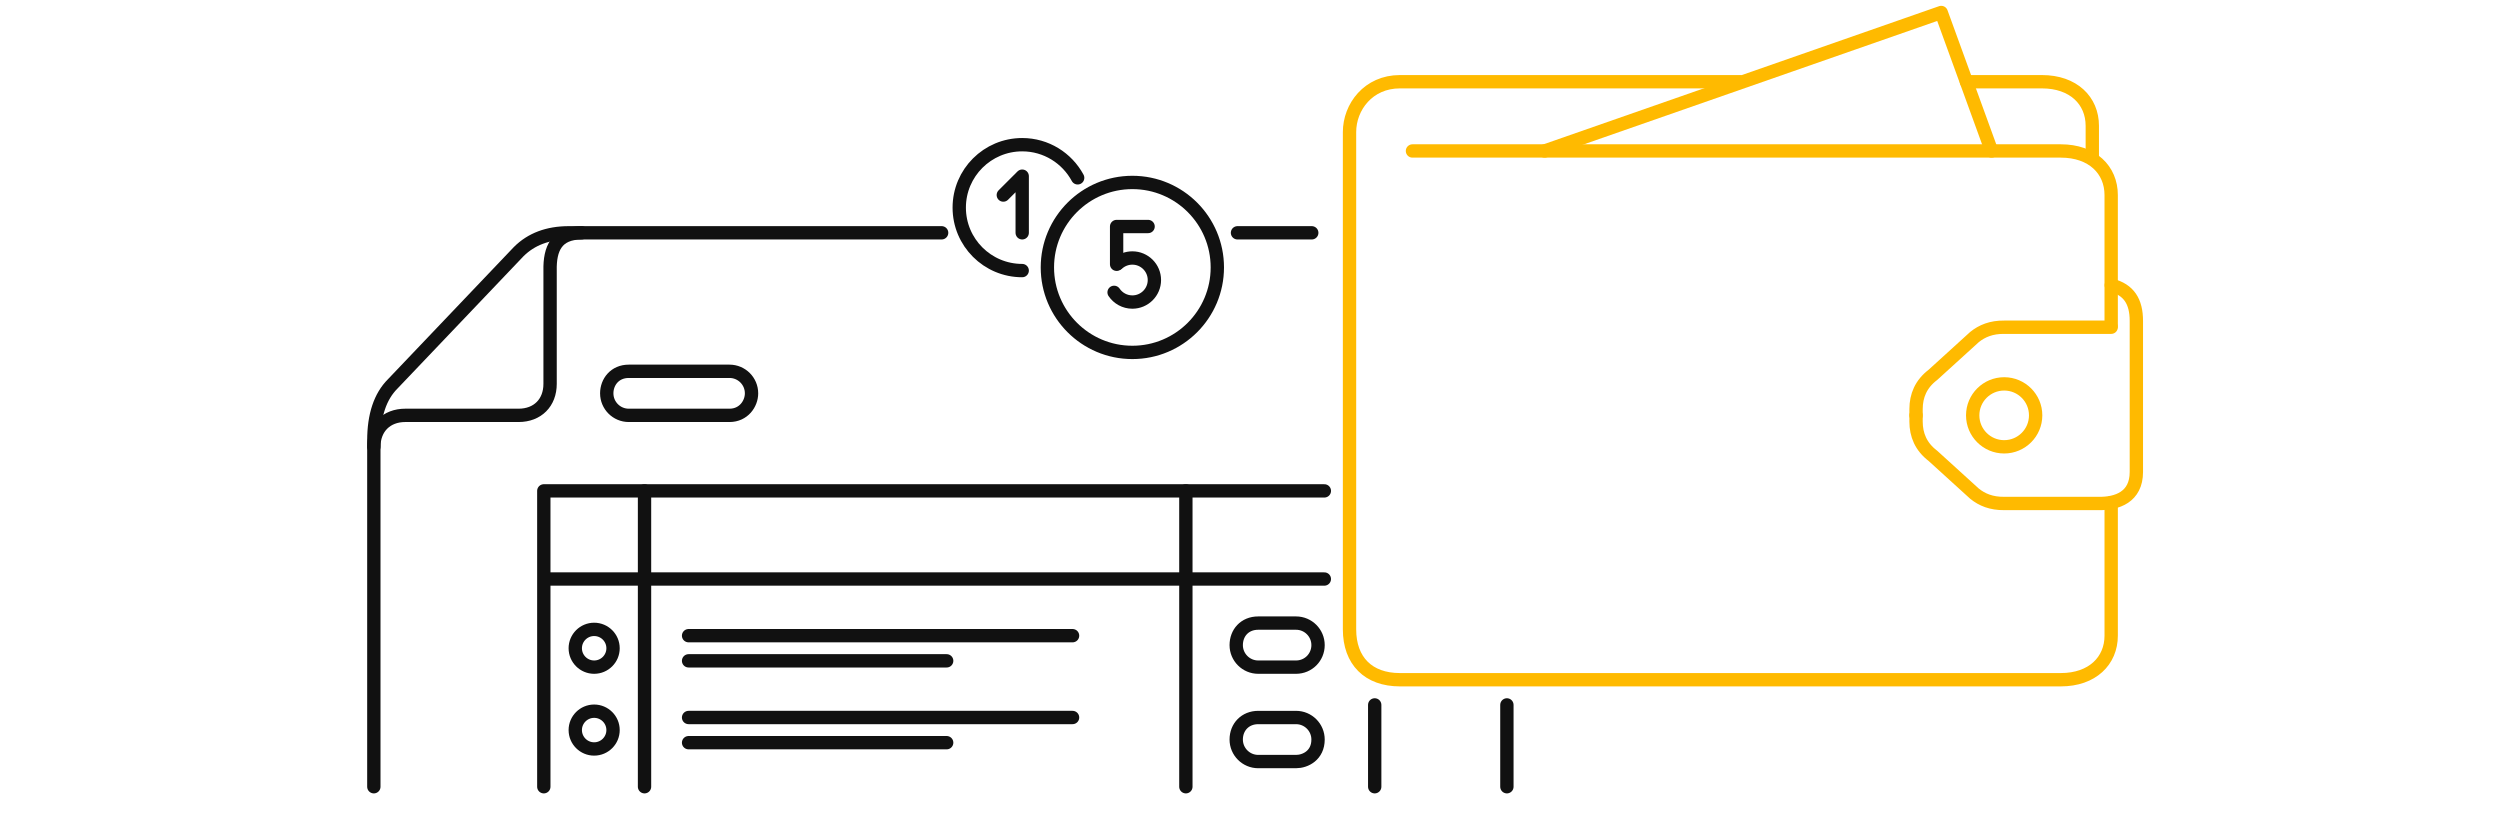 <svg width="300" height="100" viewBox="0 0 300 100" fill="none" xmlns="http://www.w3.org/2000/svg">
<mask id="mask0_199_13215" style="mask-type:alpha" maskUnits="userSpaceOnUse" x="0" y="0" width="300" height="100">
<rect width="300" height="100" fill="#D9D9D9"/>
</mask>
<g mask="url(#mask0_199_13215)">
<path d="M169.496 18.116H247.298C251.075 18.116 253.341 20.382 253.341 23.404V39.052" stroke="#FFBA00" stroke-width="1.6" stroke-miterlimit="79.84" stroke-linecap="round" stroke-linejoin="round"/>
<path d="M253.342 60.323V76.279C253.342 79.301 251.076 81.567 247.299 81.567H167.986C164.209 81.567 161.943 79.301 161.943 75.524V15.85C161.943 12.829 164.209 9.807 167.986 9.807H208.776" stroke="#FFBA00" stroke-width="1.6" stroke-miterlimit="79.84" stroke-linecap="round" stroke-linejoin="round"/>
<path d="M235.969 9.807H245.033C248.81 9.807 251.076 12.073 251.076 15.095V18.871" stroke="#FFBA00" stroke-width="1.6" stroke-miterlimit="79.84" stroke-linecap="round" stroke-linejoin="round"/>
<path d="M44.861 94.408V52.864C44.861 49.842 45.617 47.576 47.127 46.065L62.235 30.203C63.745 28.692 65.754 27.936 68.278 27.936H112.996" stroke="#111111" stroke-width="1.6" stroke-miterlimit="79.84" stroke-linecap="round" stroke-linejoin="round"/>
<path d="M148.499 27.937H157.411" stroke="#111111" stroke-width="1.6" stroke-miterlimit="79.84" stroke-linecap="round" stroke-linejoin="round"/>
<path d="M180.827 84.589V94.408" stroke="#111111" stroke-width="1.6" stroke-miterlimit="79.84" stroke-linecap="round" stroke-linejoin="round"/>
<path d="M69.788 27.936C66.777 27.959 65.956 29.842 66.011 32.468V46.065C66.011 48.331 64.501 49.842 62.235 49.842H48.638C46.372 49.842 44.861 51.353 44.861 53.619" stroke="#111111" stroke-width="1.6" stroke-miterlimit="79.84" stroke-linecap="round" stroke-linejoin="round"/>
<path d="M158.922 58.906H65.257V94.408" stroke="#111111" stroke-width="1.6" stroke-miterlimit="79.84" stroke-linecap="round" stroke-linejoin="round"/>
<path d="M66.012 69.482H158.921" stroke="#111111" stroke-width="1.6" stroke-miterlimit="79.84" stroke-linecap="round" stroke-linejoin="round"/>
<path d="M164.965 84.589V94.408" stroke="#111111" stroke-width="1.6" stroke-miterlimit="79.84" stroke-linecap="round" stroke-linejoin="round"/>
<path d="M77.343 58.906V94.408" stroke="#111111" stroke-width="1.6" stroke-miterlimit="79.84" stroke-linecap="round" stroke-linejoin="round"/>
<path d="M82.63 76.281H128.707" stroke="#111111" stroke-width="1.6" stroke-miterlimit="79.84" stroke-linecap="round" stroke-linejoin="round"/>
<path d="M142.304 58.906V94.408" stroke="#111111" stroke-width="1.6" stroke-miterlimit="79.84" stroke-linecap="round" stroke-linejoin="round"/>
<path d="M82.63 79.3H113.6" stroke="#111111" stroke-width="1.6" stroke-miterlimit="79.84" stroke-linecap="round" stroke-linejoin="round"/>
<path fill-rule="evenodd" clip-rule="evenodd" d="M150.988 74.771C149.344 74.771 148.346 75.967 148.346 77.414C148.346 78.873 149.53 80.057 150.988 80.057H155.524C157.004 80.057 158.166 78.871 158.166 77.413C158.166 75.955 156.982 74.771 155.524 74.771H150.988Z" stroke="#111111" stroke-width="1.6" stroke-miterlimit="79.84"/>
<path fill-rule="evenodd" clip-rule="evenodd" d="M150.988 86.101C149.441 86.101 148.346 87.225 148.346 88.744C148.346 90.203 149.53 91.387 150.988 91.387H155.524C156.656 91.387 158.166 90.632 158.166 88.743C158.166 87.285 156.982 86.101 155.524 86.101H150.988Z" stroke="#111111" stroke-width="1.6" stroke-miterlimit="79.84"/>
<path fill-rule="evenodd" clip-rule="evenodd" d="M71.299 75.525C72.55 75.525 73.566 76.54 73.566 77.791C73.566 79.042 72.55 80.057 71.299 80.057C70.048 80.057 69.032 79.042 69.032 77.791C69.032 76.54 70.048 75.525 71.299 75.525Z" stroke="#111111" stroke-width="1.6" stroke-miterlimit="79.84"/>
<path fill-rule="evenodd" clip-rule="evenodd" d="M71.299 85.343C72.55 85.343 73.566 86.359 73.566 87.609C73.566 88.86 72.55 89.876 71.299 89.876C70.048 89.876 69.032 88.86 69.032 87.609C69.032 86.359 70.048 85.343 71.299 85.343Z" stroke="#111111" stroke-width="1.6" stroke-miterlimit="79.84"/>
<path d="M82.63 86.1H128.707" stroke="#111111" stroke-width="1.6" stroke-miterlimit="79.84" stroke-linecap="round" stroke-linejoin="round"/>
<path d="M82.63 89.121H113.6" stroke="#111111" stroke-width="1.6" stroke-miterlimit="79.84" stroke-linecap="round" stroke-linejoin="round"/>
<path fill-rule="evenodd" clip-rule="evenodd" d="M135.883 21.894C141.512 21.894 146.08 26.462 146.08 32.091C146.08 37.72 141.512 42.289 135.883 42.289C130.254 42.289 125.686 37.72 125.686 32.091C125.686 26.462 130.254 21.894 135.883 21.894Z" stroke="#111111" stroke-width="1.6" stroke-miterlimit="79.84"/>
<path d="M122.664 32.47C118.494 32.47 115.109 29.086 115.109 24.916C115.109 20.747 118.494 17.363 122.664 17.363C125.54 17.363 128.043 18.973 129.319 21.341" stroke="#111111" stroke-width="1.6" stroke-miterlimit="79.84" stroke-linecap="round" stroke-linejoin="round"/>
<path fill-rule="evenodd" clip-rule="evenodd" d="M75.452 44.556C73.769 44.556 72.81 45.846 72.81 47.2C72.81 48.658 73.994 49.843 75.452 49.843H87.541C89.224 49.843 90.184 48.456 90.184 47.199C90.184 45.741 88.999 44.556 87.541 44.556H75.452Z" stroke="#111111" stroke-width="1.6" stroke-miterlimit="79.84"/>
<path d="M185.359 18.117L232.947 1.499L238.99 18.117" stroke="#FFBA00" stroke-width="1.6" stroke-miterlimit="79.84" stroke-linecap="round" stroke-linejoin="round"/>
<path d="M253.342 39.268H240.501C238.969 39.249 237.84 39.716 236.935 40.449L231.944 44.986C230.504 46.087 229.931 47.49 229.926 49.087V49.843" stroke="#FFBA00" stroke-width="1.6" stroke-miterlimit="79.84" stroke-linecap="round" stroke-linejoin="round"/>
<path d="M253.351 34.224C255.473 34.763 256.363 36.192 256.363 38.511V56.64C256.363 59.661 254.03 60.454 251.831 60.417H240.501C238.969 60.436 237.84 59.969 236.935 59.235L231.944 54.698C230.504 53.597 229.931 52.194 229.926 50.597V49.842" stroke="#FFBA00" stroke-width="1.6" stroke-miterlimit="79.84" stroke-linecap="round" stroke-linejoin="round"/>
<path fill-rule="evenodd" clip-rule="evenodd" d="M240.5 46.065C242.585 46.065 244.278 47.757 244.278 49.842C244.278 51.927 242.585 53.619 240.5 53.619C238.416 53.619 236.723 51.927 236.723 49.842C236.723 47.757 238.416 46.065 240.5 46.065Z" stroke="#FFBA00" stroke-width="1.6" stroke-miterlimit="79.84"/>
<path d="M120.398 23.405L122.665 21.139V27.937" stroke="#111111" stroke-width="1.6" stroke-miterlimit="79.84" stroke-linecap="round" stroke-linejoin="round"/>
<path d="M137.771 27.181H133.994V31.713" stroke="#111111" stroke-width="1.6" stroke-miterlimit="79.84" stroke-linecap="round" stroke-linejoin="round"/>
<path d="M134.14 31.615C134.605 31.206 135.215 30.959 135.883 30.959C137.342 30.959 138.528 32.143 138.528 33.602C138.528 35.062 137.342 36.246 135.883 36.246C134.972 36.246 134.167 35.785 133.691 35.082" stroke="#111111" stroke-width="1.6" stroke-miterlimit="79.84" stroke-linecap="round" stroke-linejoin="round"/>
</g>
</svg>
